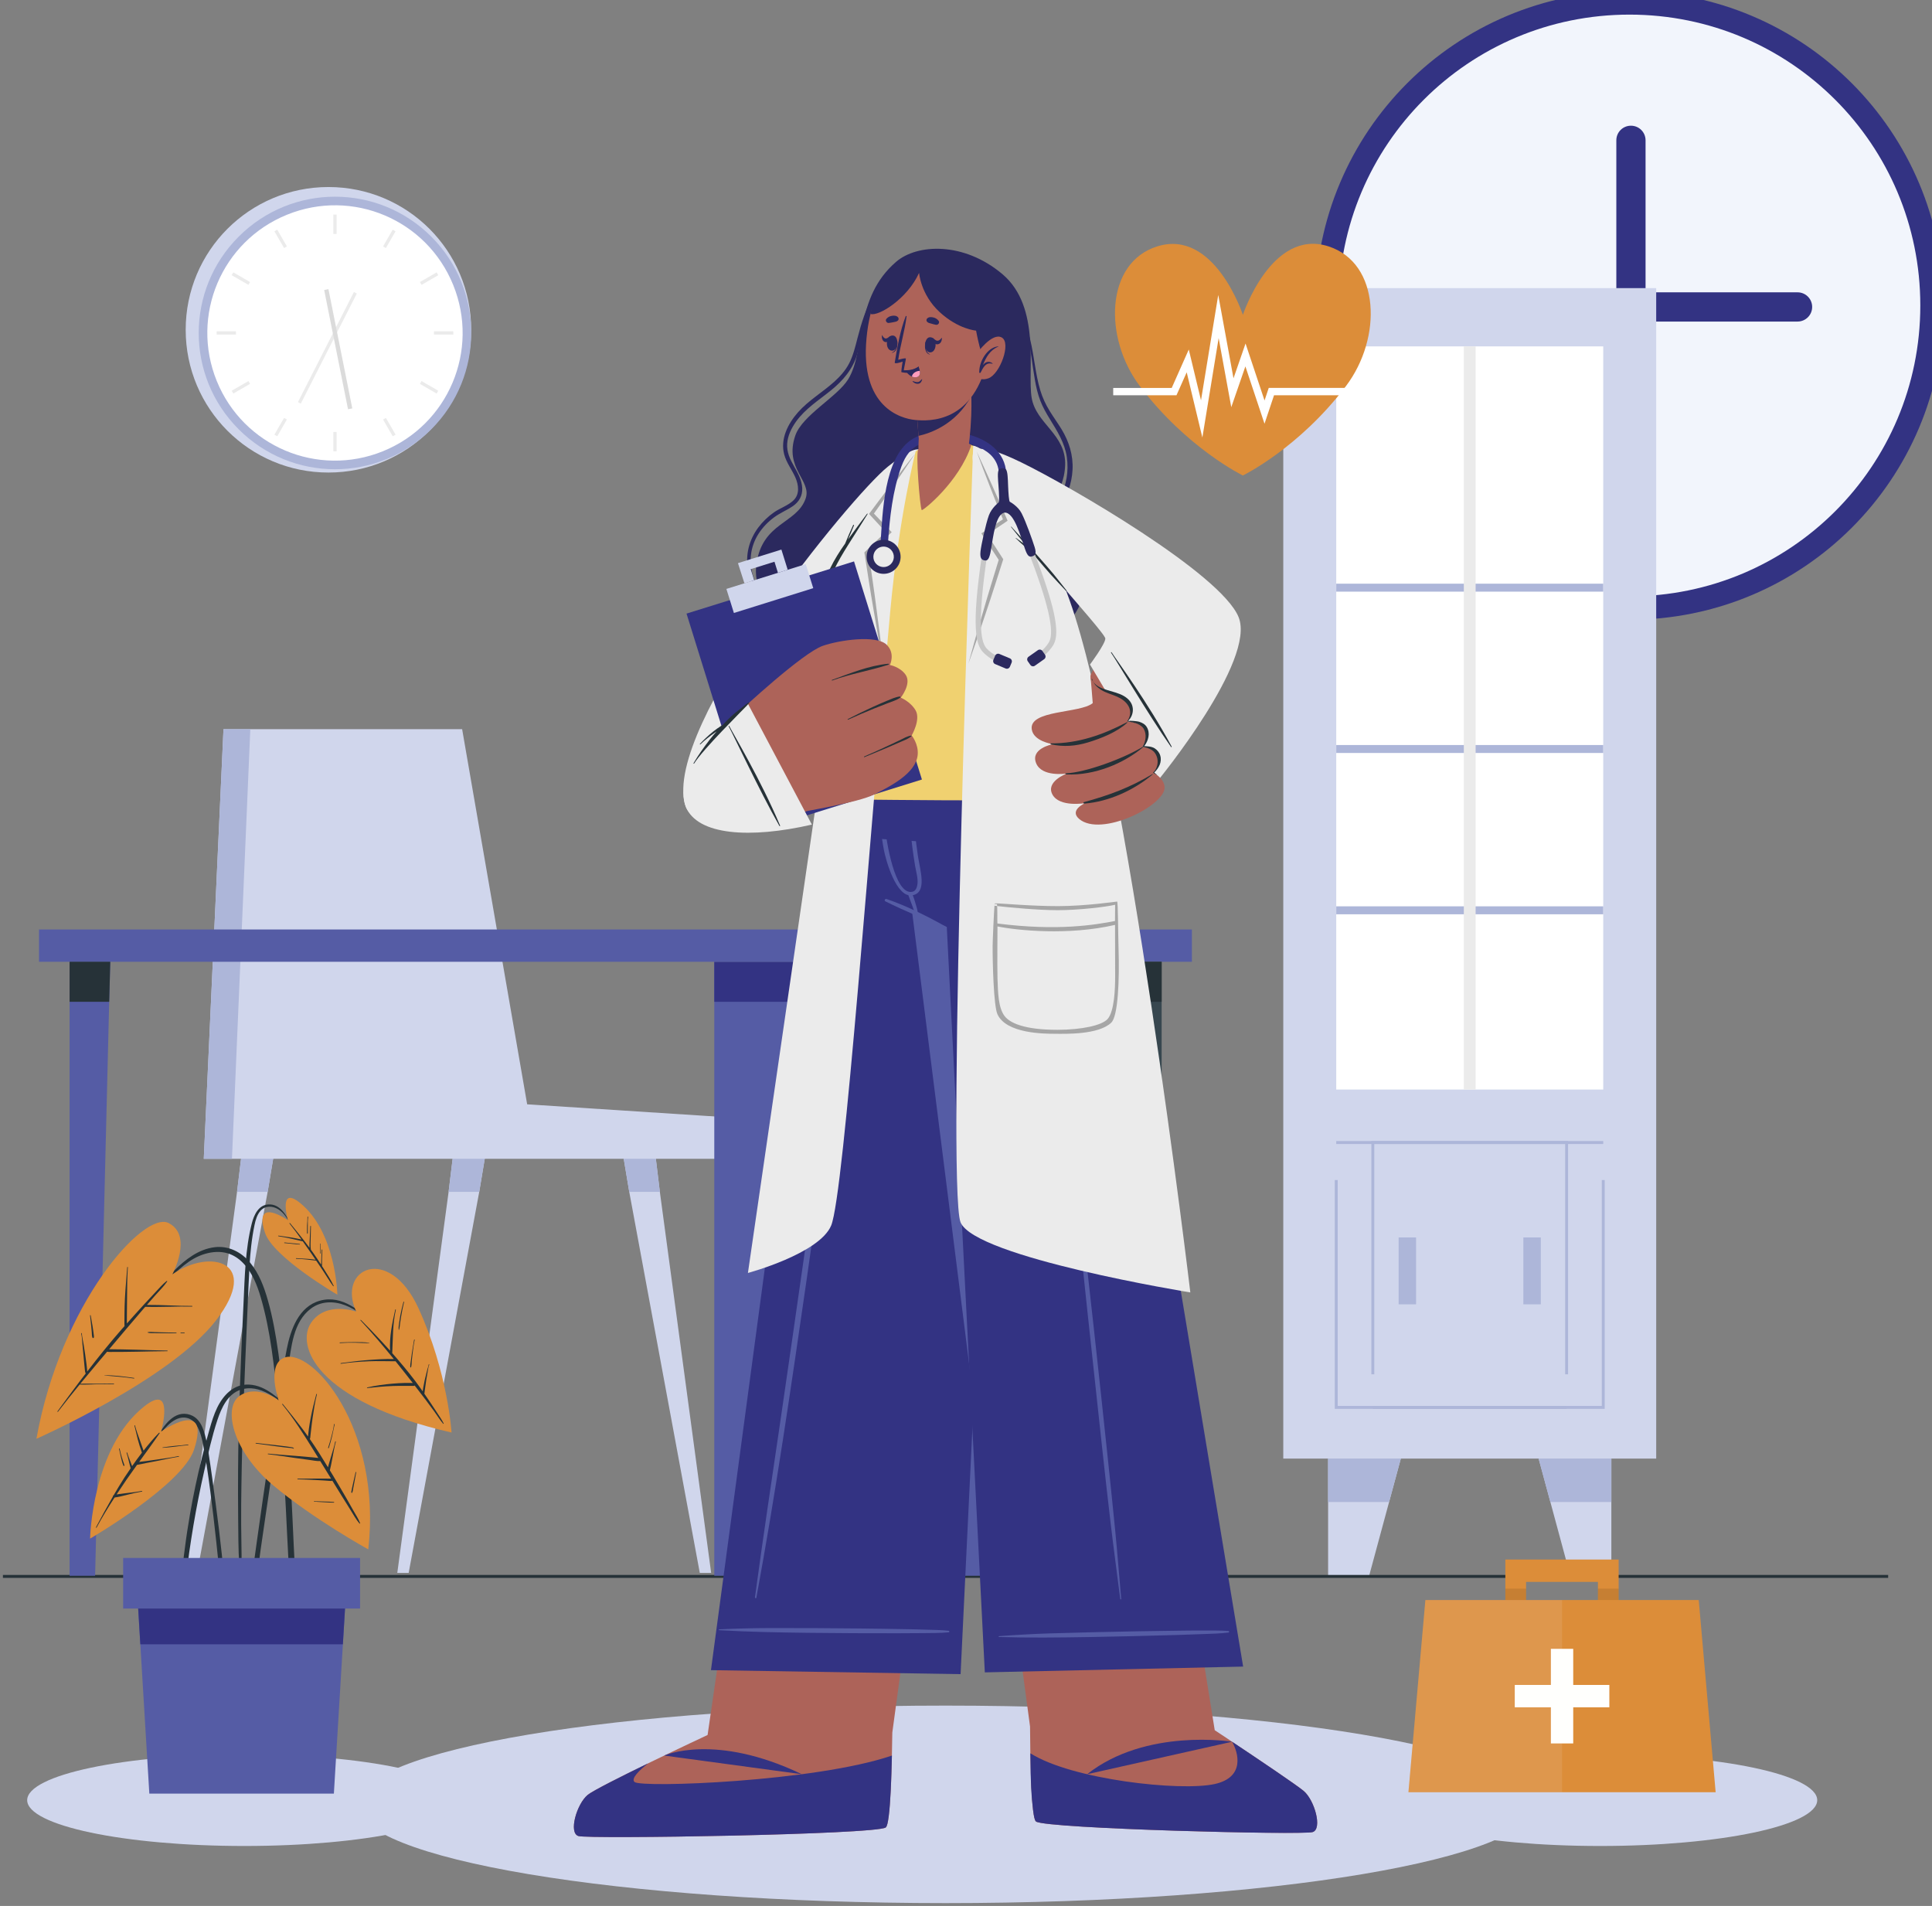 <svg xmlns="http://www.w3.org/2000/svg" viewBox="0 0 661 652" width="661" height="652">
	<rect x="0" y="0" width="661" height="652" fill="#808080" stroke="none"/>
	<defs>
		<clipPath clipPathUnits="userSpaceOnUse" id="cp1">
			<path d="M-843 -2577L757 -2577L757 3335L-843 3335Z" />
		</clipPath>
	</defs>
	<style>
		tspan { white-space:pre }
		.shp0 { fill: #f2f5fc;stroke: #333383;stroke-width: 8 } 
		.shp1 { fill: #333383 } 
		.shp2 { fill: #d0d6ec } 
		.shp3 { fill: #adb6d9 } 
		.shp4 { fill: #ffffff } 
		.shp5 { fill: #ebebeb } 
		.shp6 { fill: #dbdbdb } 
		.shp7 { fill: none;stroke: #adb6d9 } 
		.shp8 { fill: none;stroke: #263238;stroke-linecap:round } 
		.shp9 { fill: #555ca5 } 
		.shp10 { fill: #263238 } 
		.shp11 { fill: #37474f } 
		.shp12 { fill: #dc8d39 } 
		.shp13 { fill: #ad6359 } 
		.shp14 { fill: #2b295e } 
		.shp15 { fill: #f0d170 } 
		.shp16 { fill: #a6a6a6 } 
		.shp17 { fill: #c7c7c7 } 
		.shp18 { fill: #ff9cbd } 
		.shp19 { opacity: 0.102;fill: #000000 } 
		.shp20 { opacity: 0.102;fill: #eeecff } 
		.shp21 { fill: #fffffd } 
	</style>
	<g id="Medical Healthcare Landing Page" clip-path="url(#cp1)">
		<g id="Why Choose US">
			<g id="Illustration">
				<path id="Ellipse 13" class="shp0" d="M557.5 208C500.26 208 454 161.74 454 104.5C454 47.26 500.26 1 557.5 1C614.74 1 661 47.26 661 104.5C661 161.74 614.74 208 557.5 208Z" />
				<path id="Rectangle 135" class="shp1" d="M501 100L615 100C617.76 100 620 102.23 620 105L620 105C620 107.76 617.76 110 615 110L501 110C498.23 110 496 107.76 496 105L496 105C496 102.23 498.23 100 501 100Z" />
				<path id="Rectangle 136" class="shp1" d="M563 48L563 162C563 164.76 560.76 167 558 167L558 167C555.23 167 553 164.76 553 162L553 48C553 45.23 555.23 43 558 43L558 43C560.76 43 563 45.23 563 48Z" />
				<g id="illustration">
					<g id="Background Complete">
						<g id="Group 2542">
							<path id="Ellipse 2" class="shp2" d="M112.37 161.65C85.36 161.65 63.53 139.82 63.53 112.81C63.53 85.81 85.36 63.98 112.37 63.98C139.38 63.98 161.21 85.81 161.21 112.81C161.21 139.82 139.38 161.65 112.37 161.65Z" />
							<path id="Ellipse 3" class="shp3" d="M147.56 146.85C129.34 165.08 99.88 165.08 81.66 146.85C63.43 128.63 63.43 99.17 81.66 80.95C99.88 62.73 129.34 62.73 147.56 80.95C165.78 99.17 165.78 128.63 147.56 146.85Z" />
							<path id="Ellipse 4" class="shp4" d="M131.02 154.36C108.65 163.43 83.23 152.69 74.15 130.31C65.08 107.94 75.82 82.52 98.2 73.45C120.57 64.37 145.99 75.12 155.06 97.49C164.14 119.86 153.39 145.28 131.02 154.36Z" />
							<g id="Group 2541">
								<path id="Rectangle 101" class="shp5" d="M114.05 73.41L115.17 73.41L115.17 80.03L114.05 80.03L114.05 73.41Z" />
								<path id="Rectangle 102" class="shp5" d="M93.88 79.12L94.85 78.56L98.16 84.29L97.19 84.85L93.88 79.12Z" />
								<path id="Rectangle 103" class="shp5" d="M79.26 94.14L79.82 93.17L85.55 96.48L85 97.45L79.26 94.14Z" />
								<path id="Rectangle 104" class="shp5" d="M74.12 113.34L80.74 113.34L80.74 114.46L74.12 114.46L74.12 113.34Z" />
								<path id="Rectangle 105" class="shp5" d="M79.26 133.66L85 130.35L85.55 131.32L79.82 134.63L79.26 133.66Z" />
								<path id="Rectangle 106" class="shp5" d="M93.88 148.69L97.19 142.96L98.15 143.51L94.85 149.25L93.88 148.69Z" />
								<path id="Rectangle 107" class="shp5" d="M114.05 147.77L115.17 147.77L115.17 154.39L114.05 154.39L114.05 147.77Z" />
								<path id="Rectangle 108" class="shp5" d="M131.06 143.52L132.03 142.96L135.34 148.69L134.37 149.25L131.06 143.52Z" />
								<path id="Rectangle 109" class="shp5" d="M143.66 131.32L144.22 130.35L149.95 133.66L149.39 134.63L143.66 131.32Z" />
								<path id="Rectangle 110" class="shp5" d="M148.48 113.34L155.1 113.34L155.1 114.46L148.48 114.46L148.48 113.34Z" />
								<path id="Rectangle 111" class="shp5" d="M143.66 96.48L149.39 93.17L149.95 94.14L144.22 97.45L143.66 96.48Z" />
								<path id="Rectangle 112" class="shp5" d="M131.06 84.29L134.37 78.56L135.33 79.12L132.03 84.85L131.06 84.29Z" />
								<path id="Rectangle 113" class="shp5" d="M101.93 137.56L121.08 99.9L122.08 100.41L102.92 138.06L101.93 137.56Z" />
								<path id="Rectangle 114" class="shp6" d="M110.91 99.21L112.37 98.91L120.53 139.71L119.07 140L110.91 99.21Z" />
							</g>
						</g>
						<g id="Group 2548">
							<path id="Rectangle 115" class="shp2" d="M439.05 98.56L566.64 98.56L566.64 498.96L439.05 498.96L439.05 98.56Z" />
							<path id="Rectangle 116" class="shp4" d="M457.17 118.49L548.52 118.49L548.52 372.71L457.17 372.71L457.17 118.49Z" />
							<g id="Group 2543">
								<path id="Path 4755" class="shp2" d="M468.37 539.26L454.39 539.26L454.39 498.96L479.27 498.96L468.37 539.26Z" />
								<path id="Path 4756" class="shp3" d="M479.27 498.96L475.25 513.81L454.38 513.81L454.38 498.96L479.27 498.96Z" />
							</g>
							<g id="Group 2544">
								<path id="Path 4757" class="shp2" d="M537.31 539.26L551.3 539.26L551.3 498.96L526.42 498.96L537.31 539.26Z" />
								<path id="Path 4758" class="shp3" d="M526.41 498.96L530.43 513.81L551.3 513.81L551.3 498.96L526.41 498.96Z" />
							</g>
							<g id="Group 2545">
								<path id="Path 4759" class="shp7" d="M548.52 390.84L469.69 390.84L469.69 470.13" />
								<path id="Path 4760" class="shp7" d="M469.69 481.45L548.52 481.45L548.52 403.67" />
								<path id="Path 4989" class="shp3" d="M484.49 446.19L478.52 446.19L478.52 423.31L484.49 423.31L484.49 446.19Z" />
							</g>
							<g id="Group 2546">
								<path id="Path 4761" class="shp7" d="M457.17 390.84L535.99 390.84L535.99 470.13" />
								<path id="Path 4762" class="shp7" d="M535.99 481.45L457.17 481.45L457.17 403.67" />
								<path id="Rectangle 118" class="shp3" d="M521.19 423.31L527.16 423.31L527.16 446.19L521.19 446.19L521.19 423.31Z" />
							</g>
							<g id="Group 2547">
								<path id="Rectangle 119" class="shp3" d="M457.17 199.67L548.52 199.67L548.52 202.39L457.17 202.39L457.17 199.67Z" />
								<path id="Rectangle 120" class="shp3" d="M457.17 254.86L548.52 254.86L548.52 257.58L457.17 257.58L457.17 254.86Z" />
								<path id="Rectangle 121" class="shp3" d="M457.17 310.04L548.52 310.04L548.52 312.76L457.17 312.76L457.17 310.04Z" />
							</g>
							<path id="Rectangle 122" class="shp5" d="M500.82 118.49L504.86 118.49L504.86 372.71L500.82 372.71L500.82 118.49Z" />
						</g>
						<g id="Group 2558">
							<g id="Group 2551">
								<g id="Group 2550">
									<g id="Group 2549">
										<path id="Path 4763" class="shp2" d="M211.72 386.36L215.29 407.73L239.42 538.06L243.31 538.06L225.76 407.73L223.17 386.36L211.72 386.36Z" />
									</g>
								</g>
								<path id="Path 4764" class="shp3" d="M223.17 386.36L211.72 386.36L215.29 407.73L225.76 407.73L223.17 386.36Z" />
							</g>
							<g id="Group 2554">
								<g id="Group 2553">
									<g id="Group 2552">
										<path id="Path 4765" class="shp2" d="M135.93 538.06L139.82 538.06L163.96 407.73L167.52 386.36L156.08 386.36L153.48 407.73L135.93 538.06Z" />
									</g>
								</g>
								<path id="Path 4766" class="shp3" d="M156.08 386.36L153.48 407.73L163.96 407.73L167.52 386.36L156.08 386.36Z" />
							</g>
							<g id="Group 2557">
								<g id="Group 2556">
									<g id="Group 2555">
										<path id="Path 4767" class="shp2" d="M63.55 538.06L67.44 538.06L91.57 407.73L95.13 386.36L83.69 386.36L81.1 407.73L63.55 538.06Z" />
									</g>
								</g>
								<path id="Path 4768" class="shp3" d="M81.1 407.73L91.57 407.73L95.13 386.36L83.69 386.36L81.1 407.73Z" />
							</g>
							<path id="Path 4769" class="shp2" d="M69.72 396.4L246.56 396.4L246.56 382.06L180.36 377.77L158.11 249.43L76.46 249.43L69.72 396.4Z" />
							<path id="Path 4770" class="shp3" d="M69.72 396.4L79.36 396.4L85.64 249.43L76.46 249.43L69.72 396.4Z" />
						</g>
					</g>
					<g id="Shadow">
						<g id="Group 2559">
							<path id="Ellipse 5" class="shp2" d="M323.5 651.02C212.06 651.02 121.99 635.92 121.99 617.24C121.99 598.56 212.06 583.46 323.5 583.46C434.93 583.46 525.01 598.56 525.01 617.24C525.01 635.92 434.93 651.02 323.5 651.02Z" />
						</g>
						<g id="Group 2560">
							<path id="Ellipse 6" class="shp2" d="M83.6 631.48C42.51 631.48 9.3 624.48 9.3 615.81C9.3 607.14 42.51 600.13 83.6 600.13C124.68 600.13 157.89 607.14 157.89 615.81C157.89 624.48 124.68 631.48 83.6 631.48Z" />
						</g>
						<g id="Group 2561">
							<path id="Ellipse 7" class="shp2" d="M547.43 631.48C506.34 631.48 473.13 624.48 473.13 615.81C473.13 607.14 506.34 600.13 547.43 600.13C588.52 600.13 621.73 607.14 621.73 615.81C621.73 624.48 588.52 631.48 547.43 631.48Z" />
						</g>
					</g>
					<g id="Floor">
						<path id="Line 4" class="shp8" d="M1 539.26L646 539.26L1 539.26Z" />
					</g>
					<g id="Desk">
						<g id="Group 2566">
							<g id="Group 2565">
								<g id="Group 2562">
									<path id="Path 4990" class="shp9" d="M244.38 329.01L358.7 329.01L358.7 539.04L244.38 539.04L244.38 329.01Z" />
									<path id="Rectangle 124" class="shp1" d="M244.38 329.01L358.7 329.01L358.7 342.7L244.38 342.7L244.38 329.01Z" />
								</g>
								<path id="Rectangle 125" class="shp9" d="M13.35 317.96L407.79 317.96L407.79 329.01L13.35 329.01L13.35 317.96Z" />
								<g id="Group 2563">
									<path id="Path 4771" class="shp9" d="M37.73 329.01L37.36 342.7L32.54 539.04L23.81 539.04L23.81 329.01L37.73 329.01Z" />
									<path id="Path 4772" class="shp10" d="M23.81 329.01L37.73 329.01L37.36 342.7L23.81 342.7L23.81 329.01Z" />
								</g>
								<g id="Group 2564">
									<path id="Rectangle 126" class="shp11" d="M358.7 329.01L397.44 329.01L397.44 539.04L358.7 539.04L358.7 329.01Z" />
									<path id="Rectangle 127" class="shp10" d="M358.7 329.01L397.44 329.01L397.44 342.7L358.7 342.7L358.7 329.01Z" />
								</g>
							</g>
						</g>
					</g>
					<g id="Plant">
						<g id="Group 2583">
							<g id="Group 2569">
								<path id="Path 4773" class="shp10" d="M128.79 453.74C123.73 448.78 117.2 442.8 109.47 444.94C102.2 446.94 99.41 454.88 98.11 461.5C96.43 470.02 95.13 478.63 93.77 487.21C92.41 495.88 91.12 504.55 89.87 513.24C89.17 518.14 88.47 523.04 87.79 527.94C87.45 530.39 87.11 532.85 86.77 535.3C86.43 537.7 86.03 540.1 85.9 542.53C85.86 543.3 87.07 543.42 87.24 542.68C88.18 538.59 88.56 534.34 89.16 530.19C89.77 526.01 90.37 521.84 90.98 517.67C92.19 509.38 93.45 501.09 94.7 492.81C95.95 484.52 97.24 476.24 98.56 467.96C99.68 460.94 100.21 452.22 106.44 447.59C109.85 445.05 114.2 445.02 118.07 446.5C122.17 448.06 125.44 450.99 128.64 453.89C128.74 453.99 128.89 453.83 128.79 453.74Z" />
								<g id="Group 2568">
									<path id="Path 4774" class="shp12" d="M121.87 448.68C121.87 448.68 111.53 444.96 106.43 452.5C101.33 460.04 107.43 479.23 154.49 490.05C154.49 490.05 153.25 469.51 143.17 447.51C133.08 425.51 115.1 433.84 121.87 448.68Z" />
									<g id="Group 2567">
										<path id="Path 4775" class="shp10" d="M151.78 486.91C151.13 485.58 150.22 484.34 149.42 483.09C148.63 481.88 147.83 480.67 147.03 479.47C146.42 478.57 145.81 477.67 145.19 476.78C145.23 476.56 145.25 476.33 145.28 476.1C145.33 475.7 145.38 475.29 145.44 474.88C145.55 474 145.68 473.12 145.81 472.24C145.94 471.36 146.09 470.49 146.25 469.62C146.42 468.72 146.51 467.67 146.87 466.84C146.93 466.7 146.68 466.64 146.66 466.8C146.61 467.32 146.38 467.85 146.24 468.36C146.13 468.75 146.03 469.15 145.93 469.55C145.7 470.44 145.48 471.33 145.28 472.23C145.1 473.06 144.94 473.89 144.8 474.73C144.73 475.13 144.67 475.54 144.61 475.94C143.78 474.74 142.92 473.56 142.04 472.39C139.54 469.1 136.9 465.94 134.16 462.85C134.17 462.81 134.2 462.8 134.2 462.76C134.45 457.81 134.33 452.92 135.43 448.06C135.46 447.93 135.26 447.85 135.23 447.98C134.2 452.55 133.17 457.34 133.47 462.05C132.49 460.96 131.5 459.87 130.49 458.79C128.2 456.33 125.87 453.9 123.48 451.53C123.39 451.43 123.23 451.57 123.33 451.67C127.29 455.94 131.06 460.38 134.73 464.91C131.87 464.82 128.96 465.02 126.12 465.23C122.93 465.47 119.76 465.87 116.59 466.31C116.46 466.33 116.5 466.54 116.64 466.52C119.79 466.05 122.97 465.8 126.15 465.67C129.22 465.54 132.27 465.68 135.34 465.67C137.32 468.13 139.28 470.6 141.22 473.1C141.08 473.09 140.93 473.09 140.78 473.09C140.06 473.08 139.33 473.06 138.61 473.08C137.18 473.1 135.75 473.2 134.33 473.32C131.41 473.57 128.5 473.98 125.64 474.62C125.5 474.65 125.54 474.85 125.68 474.83C128.57 474.51 131.47 474.23 134.38 474.13C135.76 474.08 137.15 474.08 138.54 474.08C139.26 474.08 139.98 474.08 140.7 474.09C141.14 474.1 141.53 474.14 141.89 473.98C143.16 475.62 144.42 477.27 145.68 478.92C146.67 480.23 147.66 481.56 148.63 482.9C149.62 484.26 150.51 485.75 151.61 487.03C151.69 487.13 151.83 487.02 151.78 486.91Z" />
										<path id="Path 4776" class="shp10" d="M126.37 459.36C124.72 459.1 123.01 459.12 121.34 459.12C119.66 459.12 117.98 459.17 116.3 459.23C116.15 459.23 116.16 459.45 116.31 459.44C118.01 459.32 119.72 459.29 121.42 459.31C123.07 459.34 124.72 459.49 126.36 459.45C126.42 459.45 126.42 459.37 126.37 459.36Z" />
										<path id="Path 4777" class="shp10" d="M141.14 463.16C141.33 461.55 141.53 459.94 141.88 458.35C141.91 458.2 141.69 458.16 141.67 458.31C141.43 459.89 141.12 461.46 140.89 463.05C140.77 463.84 140.66 464.63 140.57 465.43C140.48 466.15 140.31 466.94 140.37 467.67C140.39 467.81 140.61 467.82 140.65 467.69C140.84 466.98 140.82 466.18 140.89 465.45C140.96 464.69 141.05 463.92 141.14 463.16Z" />
										<path id="Path 4778" class="shp10" d="M138.04 445.35C137.63 446.92 137.22 448.5 136.94 450.09C136.79 450.9 136.66 451.71 136.56 452.52C136.45 453.3 136.31 454.12 136.4 454.9C136.41 454.96 136.5 454.97 136.52 454.91C136.75 454.18 136.79 453.39 136.89 452.64C137 451.86 137.12 451.08 137.25 450.3C137.54 448.66 137.83 447.04 138.24 445.42C138.28 445.29 138.08 445.22 138.04 445.35Z" />
									</g>
								</g>
							</g>
							<g id="Group 2571">
								<path id="Path 4779" class="shp10" d="M76.77 540.79C76.51 537.83 76.22 534.87 75.91 531.91C75.29 526.05 74.57 520.2 73.79 514.36C73 508.53 72.25 502.7 71.32 496.89C70.89 494.23 70.45 491.51 69.52 488.96C68.73 486.78 67.42 484.8 65.13 484.01C59.6 482.1 55.86 487.84 53.63 491.9C53.56 492.02 53.73 492.11 53.81 492C55.15 490.08 58.85 484.68 63.05 484.93C65.87 485.1 68.14 487.1 69.49 494.15C72.87 511.7 75.92 547.33 76.27 549.67C76.46 550.9 77.34 550.85 77.34 549.52C77.36 546.61 77.02 543.69 76.77 540.79Z" />
								<path id="Path 4780" class="shp12" d="M55.12 489.71C55.12 489.71 59.96 472.63 49.26 481.17C31.45 495.39 30.82 526.33 30.82 526.33C30.82 526.33 62.47 507.94 66.41 495.82C72.27 477.75 55.12 489.71 55.12 489.71Z" />
								<g id="Group 2570">
									<path id="Path 4781" class="shp10" d="M61.11 498.1C58.62 498.61 56.11 498.94 53.6 499.3C52.41 499.47 51.22 499.64 50.04 499.8C49.23 499.91 48.42 499.99 47.61 500.09C49.97 496.84 52.35 493.6 54.61 490.29C54.7 490.16 54.5 490.03 54.4 490.13C52.52 492.04 50.78 494.11 49.11 496.24C48.64 494.91 48.17 493.59 47.71 492.27C47.17 490.74 46.59 489.22 46.2 487.64C46.17 487.51 45.96 487.57 46 487.7C46.43 489.27 46.73 490.87 47.15 492.44C47.56 493.95 48.02 495.45 48.56 496.93C47.4 498.43 46.28 499.97 45.2 501.53C44.66 499.99 43.98 498.49 43.51 496.92C43.46 496.79 43.26 496.86 43.3 496.99C43.87 498.72 44.18 500.52 44.71 502.27C43.98 503.33 43.25 504.39 42.56 505.46C41.28 507.44 40.08 509.45 38.9 511.48C38.71 511.58 38.6 511.73 38.62 511.95C36.62 515.41 34.72 518.92 32.84 522.46C32.78 522.59 32.96 522.69 33.03 522.57C34.91 519.07 37 515.66 39.17 512.32C39.18 512.31 39.19 512.32 39.19 512.31C39.42 512.19 39.95 512.17 40.23 512.11C40.59 512.04 40.96 511.96 41.32 511.88C42.14 511.7 42.95 511.49 43.77 511.28C45.37 510.89 46.96 510.51 48.59 510.23C48.72 510.2 48.66 510 48.53 510.02C46.61 510.39 44.69 510.61 42.75 510.83C41.84 510.94 40.93 511.05 40.02 511.2C39.98 511.2 39.93 511.21 39.89 511.22C41.03 509.49 42.18 507.77 43.35 506.07C44.5 504.41 45.68 502.76 46.87 501.11C47.96 500.96 49.05 500.67 50.14 500.46C51.37 500.23 52.59 499.99 53.82 499.75C56.27 499.26 58.71 498.71 61.17 498.31C61.3 498.28 61.24 498.08 61.11 498.1Z" />
									<path id="Path 4782" class="shp10" d="M42.08 499.79C41.94 499.34 41.8 498.88 41.66 498.43C41.36 497.48 41.13 496.53 40.93 495.56C40.91 495.43 40.7 495.49 40.73 495.62C40.94 496.59 41.16 497.55 41.38 498.51C41.6 499.46 41.84 500.46 42.21 501.35C42.3 501.58 42.64 501.48 42.57 501.24C42.44 500.75 42.24 500.27 42.08 499.79Z" />
									<path id="Path 4783" class="shp10" d="M64.35 494.15C62.9 494.36 61.45 494.47 59.99 494.59C58.53 494.72 57.09 494.92 55.64 495.14C55.57 495.15 55.56 495.27 55.65 495.27C57.11 495.17 58.55 495.05 60 494.86C61.45 494.68 62.9 494.46 64.35 494.36C64.49 494.35 64.48 494.13 64.35 494.15Z" />
								</g>
							</g>
							<g id="Group 2574">
								<path id="Path 4784" class="shp10" d="M100.06 519.16C99.5 506.58 98.7 494.02 97.44 481.49C96.81 475.25 96.1 469.01 95.23 462.8C94.36 456.71 93.31 450.63 91.62 444.71C90.33 440.18 88.63 435.64 85.6 431.96C82.62 428.33 78.21 426.06 73.44 426.65C67.93 427.33 63.5 430.8 59.66 434.57C55.36 438.8 51.42 443.41 47.43 447.94C46.43 449.08 45.43 450.23 44.43 451.39C44.35 451.49 44.5 451.64 44.59 451.54C48.48 447.06 52.53 442.71 56.77 438.55C60.68 434.71 64.71 430.51 70.14 428.93C72.65 428.19 75.37 427.99 77.9 428.74C79.95 429.35 81.74 430.57 83.21 432.1C86.26 435.28 87.97 439.58 89.19 443.74C92.58 455.3 93.79 467.43 95.04 479.37C96.32 491.5 97.18 503.67 97.79 515.85C98.41 528.1 98.88 540.36 100.06 552.58C100.21 554.08 100.4 555.59 100.59 557.09C100.72 558.1 102.29 558.1 102.21 557.05C101.21 544.43 100.63 531.8 100.06 519.16Z" />
								<g id="Group 2573">
									<path id="Path 4785" class="shp12" d="M58.97 435.93C58.97 435.93 66.15 422.63 57.66 418.37C49.17 414.11 20.76 445.82 12.46 492.19C12.46 492.19 58.35 471.89 73.93 451.66C89.52 431.43 71.85 426.97 58.97 435.93Z" />
									<g id="Group 2572">
										<path id="Path 4786" class="shp10" d="M65.72 446.74C60.56 446.76 55.41 446.35 50.26 446.39C51.22 445.28 52.19 444.17 53.16 443.07C54.51 441.55 56.05 440.07 57.19 438.39C57.27 438.28 57.11 438.13 57.01 438.21C55.58 439.33 54.35 440.8 53.1 442.12C51.81 443.5 50.53 444.87 49.25 446.26C47.28 448.39 45.35 450.56 43.42 452.73C43.41 452.52 43.41 452.31 43.41 452.11C43.42 451.2 43.41 450.3 43.42 449.4C43.43 447.65 43.45 445.9 43.47 444.15C43.5 440.6 43.5 437.04 43.74 433.5C43.75 433.36 43.54 433.37 43.53 433.51C43.28 437.06 42.92 440.6 42.74 444.17C42.65 445.92 42.61 447.66 42.59 449.42C42.58 450.32 42.57 451.22 42.57 452.13C42.58 452.62 42.56 453.14 42.6 453.65C42.29 453.99 41.98 454.32 41.68 454.66C37.57 459.36 33.65 464.22 29.84 469.18C29.84 468.9 29.8 468.62 29.78 468.35C29.72 467.81 29.66 467.26 29.6 466.72C29.46 465.53 29.3 464.36 29.12 463.18C28.96 462.07 28.78 460.97 28.6 459.86C28.39 458.63 28.09 457.37 27.99 456.11C27.98 455.96 27.75 456 27.78 456.15C28.05 457.38 28.1 458.68 28.21 459.92C28.32 461.06 28.43 462.19 28.53 463.33C28.63 464.47 28.73 465.6 28.85 466.74C28.91 467.28 28.96 467.83 29.01 468.37C29.04 468.65 29.08 468.92 29.11 469.19C29.16 469.55 29.22 469.6 29.34 469.84C28.68 470.69 28.02 471.54 27.37 472.4C24.77 475.85 22.22 479.33 19.66 482.81C19.58 482.91 19.73 483.06 19.82 482.95C22.24 479.8 24.73 476.7 27.25 473.63C29.14 473.71 31.06 473.57 32.95 473.54C34.94 473.51 36.93 473.5 38.92 473.49C39.06 473.49 39.05 473.28 38.91 473.28C36.92 473.31 34.93 473.34 32.94 473.35C31.13 473.36 29.28 473.27 27.46 473.37C29.68 470.67 31.93 467.99 34.17 465.32C34.99 464.34 35.82 463.37 36.64 462.4C37.38 462.55 38.19 462.47 38.94 462.47C39.85 462.47 40.75 462.47 41.66 462.47C43.35 462.46 45.05 462.42 46.74 462.4C50.24 462.34 53.75 462.23 57.25 462.22C57.39 462.22 57.38 462.01 57.24 462.01C53.74 461.96 50.23 461.81 46.72 461.72C45.03 461.68 43.33 461.62 41.63 461.6C40.73 461.59 39.83 461.58 38.92 461.57C38.41 461.57 37.88 461.53 37.35 461.55C39.28 459.26 41.2 456.98 43.13 454.7C43.18 454.67 43.22 454.63 43.24 454.57C45.12 452.35 47 450.14 48.9 447.94C49.16 447.63 49.43 447.34 49.69 447.04C55.04 447.2 60.38 446.85 65.72 446.96C65.86 446.96 65.85 446.74 65.72 446.74Z" />
										<path id="Path 4787" class="shp10" d="M63.08 455.86C62.66 455.87 62.24 455.87 61.83 455.87C61.71 455.87 61.71 456.06 61.83 456.07C62.25 456.07 62.67 456.07 63.08 456.08C63.22 456.08 63.22 455.86 63.08 455.86Z" />
										<path id="Path 4788" class="shp10" d="M60.3 455.88C58.65 455.86 57 455.82 55.34 455.77C54.52 455.75 53.69 455.72 52.87 455.69C52.13 455.67 51.28 455.55 50.56 455.72C50.48 455.74 50.49 455.85 50.56 455.88C51.28 456.09 52.13 456.02 52.87 456.04C53.7 456.05 54.53 456.07 55.35 456.07C57 456.09 58.65 456.1 60.31 456.09C60.44 456.09 60.44 455.88 60.3 455.88Z" />
										<path id="Path 4789" class="shp10" d="M45.87 471.37C42.52 470.89 39.12 470.42 35.73 470.45C35.68 470.45 35.68 470.52 35.73 470.52C39.1 470.84 42.48 471.03 45.82 471.57C45.96 471.59 46.01 471.38 45.87 471.37Z" />
										<path id="Path 4790" class="shp10" d="M32.08 456.6C32.05 456.31 32.01 456.01 31.97 455.72C31.89 455.05 31.78 454.39 31.68 453.73C31.48 452.47 31.26 451.21 31.02 449.96C31 449.84 30.8 449.87 30.81 449.99C30.97 451.29 31.11 452.59 31.23 453.89C31.29 454.53 31.34 455.17 31.4 455.8C31.45 456.38 31.4 457.1 31.65 457.62C31.75 457.82 32.05 457.74 32.1 457.55C32.19 457.24 32.12 456.92 32.08 456.6Z" />
									</g>
								</g>
							</g>
							<g id="Group 2577">
								<path id="Path 4791" class="shp10" d="M99.61 418.86C97.97 415.8 95.88 411.76 91.78 412.02C88.39 412.23 86.87 415.68 86.14 418.54C83.91 427.37 83.75 436.68 83.32 445.73C82.4 464.86 81.57 484.01 81.45 503.16C81.42 508.47 81.43 513.78 81.48 519.08C81.53 524.5 81.52 529.94 81.86 535.35C81.9 535.86 82.65 535.84 82.66 535.33C82.69 530.7 82.52 526.06 82.51 521.43C82.49 516.91 82.52 512.39 82.6 507.87C82.74 498.72 82.99 489.57 83.33 480.42C83.66 471.33 84.06 462.24 84.45 453.15C84.64 448.6 84.83 444.06 85.04 439.52C85.24 435.12 85.43 430.71 85.93 426.33C86.21 423.88 86.58 421.43 87.09 419.01C87.45 417.29 87.98 415.43 89.2 414.11C90.82 412.36 93.27 412.49 95.19 413.67C97.17 414.9 98.38 416.94 99.43 418.97C99.49 419.09 99.68 418.98 99.61 418.86Z" />
								<g id="Group 2576">
									<path id="Path 4792" class="shp12" d="M98.5 417.4C98.5 417.4 95.13 405.49 102.58 411.44C114.99 421.35 115.43 442.9 115.43 442.9C115.43 442.9 93.38 430.09 90.64 421.65C86.55 409.06 98.5 417.4 98.5 417.4Z" />
									<g id="Group 2575">
										<path id="Path 4793" class="shp10" d="M110.79 434.07C110.59 433.74 110.37 433.42 110.16 433.09C110.22 432.76 110.16 432.39 110.16 432.08C110.16 431.56 110.15 431.05 110.17 430.54C110.19 429.53 110.23 428.53 110.28 427.53C110.28 427.39 110.07 427.39 110.06 427.53C110.01 428.52 109.97 429.5 109.94 430.49C109.93 430.98 109.91 431.48 109.89 431.97C109.89 432.16 109.86 432.38 109.85 432.6C108.98 431.26 108.1 429.93 107.18 428.62C106.91 428.24 106.63 427.87 106.36 427.5C106.16 426.23 106.28 424.89 106.29 423.61C106.31 422.23 106.33 420.85 106.38 419.46C106.38 419.33 106.17 419.33 106.16 419.47C106.12 420.91 106.05 422.34 105.98 423.78C105.93 424.8 105.83 425.84 105.9 426.86C103.76 423.97 101.51 421.17 99.22 418.4C99.14 418.3 98.98 418.43 99.05 418.53C100.47 420.32 101.83 422.16 103.16 424.02C100.56 423.41 97.93 423.07 95.29 422.69C95.16 422.67 95.1 422.87 95.24 422.89C98.03 423.31 100.77 424.01 103.52 424.62C103.55 424.63 103.56 424.61 103.58 424.61C104.64 426.1 105.68 427.6 106.72 429.09C107.14 429.7 107.55 430.32 107.97 430.94C107.93 430.93 107.89 430.93 107.85 430.92C107.56 430.88 107.28 430.84 106.99 430.8C106.38 430.73 105.77 430.68 105.16 430.63C103.89 430.53 102.61 430.47 101.34 430.4C101.2 430.39 101.21 430.61 101.34 430.61C102.6 430.64 103.84 430.73 105.09 430.87C105.75 430.94 106.41 431.03 107.06 431.11C107.35 431.14 107.64 431.17 107.92 431.21C108.01 431.22 108.09 431.23 108.18 431.25C108.88 432.29 109.59 433.33 110.3 434.37C111.54 436.21 112.65 438.18 113.98 439.96C114.06 440.07 114.21 439.97 114.16 439.86C113.23 437.85 111.95 435.95 110.79 434.07Z" />
										<path id="Path 4794" class="shp10" d="M105.3 420.62C105.3 420.16 105.31 419.7 105.31 419.23C105.3 418.26 105.29 417.28 105.42 416.32C105.44 416.16 105.21 416.14 105.21 416.29C105.21 417.26 105.11 418.22 105.06 419.18C105.04 419.66 105.04 420.15 105.04 420.63C105.04 420.85 105.04 421.07 105.04 421.3C105.04 421.52 105.01 421.78 105.09 421.99C105.12 422.08 105.24 422.07 105.27 421.98C105.34 421.78 105.31 421.56 105.3 421.35C105.3 421.11 105.3 420.86 105.3 420.62Z" />
										<path id="Path 4795" class="shp10" d="M102.57 425.55C101.75 425.41 100.91 425.37 100.08 425.3C99.17 425.22 98.27 425.14 97.36 425.03C97.21 425.01 97.18 425.23 97.34 425.24C99.08 425.35 100.81 425.66 102.55 425.72C102.65 425.72 102.67 425.57 102.57 425.55Z" />
									</g>
								</g>
								<path id="Path 4796" class="shp10" d="M109.5 425.63C109.56 425.72 109.52 425.98 109.52 426.08L109.52 426.47C109.52 426.75 109.52 427.02 109.51 427.3C109.51 427.58 109.51 427.85 109.51 428.13C109.51 428.35 109.45 428.66 109.55 428.86C109.56 428.89 109.62 428.89 109.63 428.86C109.68 428.75 109.67 428.63 109.67 428.51C109.67 428.38 109.67 428.26 109.67 428.13C109.67 427.85 109.66 427.57 109.66 427.3C109.66 427.02 109.66 426.74 109.66 426.46L109.66 426.08C109.66 425.96 109.61 425.72 109.68 425.62C109.82 425.43 109.36 425.43 109.5 425.63Z" />
							</g>
							<g id="Group 2580">
								<path id="Path 4797" class="shp10" d="M100.12 482.37C95.49 478.89 91.32 473.88 85.08 473.64C79.93 473.44 76.33 477.31 74.26 481.63C73.18 483.9 72.43 486.32 71.74 488.74C70.81 492 69.93 495.27 69.11 498.56C67.5 505.02 66.11 511.55 64.98 518.12C64.36 521.78 63.77 525.46 63.31 529.14C62.84 532.86 62.23 536.68 62.23 540.43C62.23 541.08 63.25 541.21 63.38 540.56C64.01 537.47 64.27 534.29 64.72 531.18C65.18 528.04 65.65 524.91 66.18 521.79C67.25 515.54 68.47 509.32 69.88 503.14C71.21 497.31 72.52 491.38 74.4 485.7C75.75 481.63 77.91 476.87 82.31 475.41C89 473.18 95.08 478.85 99.98 482.52C100.09 482.6 100.23 482.45 100.12 482.37Z" />
								<g id="Group 2579">
									<path id="Path 4798" class="shp12" d="M95.32 479.04C95.32 479.04 91.05 466.83 97.23 464.44C106.5 460.85 130.75 488.17 126 530.02C126 530.02 107.26 519.7 93.43 508.08C79.59 496.47 76.05 481.3 82.15 477.38C88.24 473.46 95.32 479.04 95.32 479.04Z" />
									<g id="Group 2578">
										<path id="Path 4799" class="shp10" d="M123.2 521.05C122.66 519.57 121.71 518.2 120.95 516.83C120.16 515.4 119.36 513.97 118.53 512.55C116.92 509.8 115.32 507.04 113.67 504.31C113.4 503.87 113.13 503.43 112.86 502.99C112.89 502.82 112.92 502.66 112.96 502.5L113.24 501.28C113.44 500.38 113.6 499.46 113.77 498.55C114.11 496.75 114.42 494.94 114.9 493.18C114.94 493.05 114.72 493.01 114.69 493.14C114.31 494.93 113.74 496.69 113.21 498.45C112.95 499.31 112.68 500.17 112.45 501.04C112.37 501.34 112.29 501.64 112.21 501.94C110.22 498.67 108.2 495.42 106.01 492.28C106.19 491.87 106.18 491.41 106.23 490.94C106.29 490.33 106.37 489.71 106.44 489.1C106.6 487.73 106.76 486.35 106.96 484.98C107.36 482.28 107.76 479.6 108.43 476.96C108.46 476.83 108.25 476.79 108.22 476.92C107.55 479.56 106.83 482.19 106.33 484.87C106.08 486.18 105.85 487.49 105.67 488.81C105.59 489.47 105.52 490.14 105.45 490.8C105.43 491 105.4 491.2 105.37 491.4C104.7 490.45 104.03 489.5 103.32 488.58C101.18 485.76 98.97 483.01 96.73 480.27C96.64 480.17 96.47 480.29 96.55 480.4C100.48 485.2 103.81 490.53 107.09 495.79C107.71 496.77 108.31 497.76 108.91 498.74C108.71 498.72 108.51 498.69 108.31 498.67C107.53 498.57 106.73 498.52 105.95 498.45C104.37 498.3 102.8 498.16 101.22 498.04C98.06 497.79 94.89 497.59 91.75 497.26C91.61 497.24 91.57 497.45 91.71 497.46C94.9 497.83 98.08 498.34 101.25 498.79C102.82 499.02 104.38 499.23 105.95 499.43C107.03 499.56 108.38 499.89 109.56 499.8C110.8 501.81 112.05 503.82 113.28 505.84C113.01 505.8 112.72 505.81 112.44 505.81C111.92 505.8 111.39 505.8 110.87 505.8C109.89 505.8 108.91 505.8 107.93 505.8C105.9 505.8 103.87 505.84 101.83 505.84C101.7 505.84 101.72 506.05 101.86 506.05C103.92 506.08 105.97 506.18 108.03 506.29C109 506.34 109.98 506.4 110.95 506.46C111.44 506.5 111.93 506.54 112.41 506.57C112.84 506.6 113.3 506.68 113.7 506.52C114.75 508.24 115.82 509.94 116.87 511.66C117.84 513.24 118.82 514.82 119.82 516.38C120.83 517.95 121.76 519.76 123 521.16C123.08 521.25 123.25 521.18 123.2 521.05Z" />
										<path id="Path 4800" class="shp10" d="M114.27 487.22C114.13 488.56 113.77 489.9 113.44 491.2C113.09 492.56 112.7 493.9 112.26 495.23C112.2 495.41 112.45 495.49 112.51 495.31C112.92 493.99 113.3 492.66 113.62 491.32C113.95 489.97 114.16 488.6 114.48 487.26C114.52 487.12 114.29 487.08 114.27 487.22Z" />
										<path id="Path 4801" class="shp10" d="M100.51 495.4C100.22 495.1 99.89 495.07 99.49 495.02C98.9 494.93 98.31 494.85 97.72 494.77C96.62 494.62 95.52 494.5 94.42 494.37C92.14 494.11 89.85 493.89 87.57 493.6C87.44 493.58 87.4 493.79 87.54 493.81C89.69 494.07 91.83 494.39 93.98 494.68C95.03 494.81 96.09 494.96 97.14 495.09C97.65 495.15 98.16 495.2 98.67 495.26C99.23 495.32 99.89 495.3 100.41 495.56C100.51 495.6 100.58 495.47 100.51 495.4Z" />
										<path id="Path 4802" class="shp10" d="M114.24 513.8C113.17 513.71 112.08 513.68 111 513.64C110.45 513.62 109.91 513.61 109.36 513.59C109.1 513.58 108.84 513.58 108.58 513.57C108.25 513.56 107.88 513.59 107.56 513.51C107.4 513.47 107.39 513.74 107.55 513.72C107.85 513.67 108.2 513.73 108.5 513.75C108.79 513.76 109.07 513.78 109.35 513.8C109.9 513.83 110.44 513.86 110.99 513.9C112.07 513.96 113.15 514.03 114.23 514.03C114.36 514.03 114.37 513.81 114.24 513.8Z" />
										<path id="Path 4803" class="shp10" d="M120.85 509.12C120.97 508.51 121.09 507.89 121.2 507.28C121.42 506.07 121.64 504.87 121.87 503.66C121.89 503.52 121.69 503.49 121.66 503.62C121.39 504.8 121.13 505.97 120.86 507.15C120.73 507.73 120.6 508.32 120.47 508.91C120.42 509.18 120.36 509.46 120.31 509.73C120.25 510.01 120.16 510.3 120.21 510.59C120.23 510.69 120.37 510.77 120.44 510.67C120.73 510.24 120.75 509.62 120.85 509.12Z" />
									</g>
								</g>
							</g>
							<g id="Group 2582">
								<g id="Group 2581">
									<path id="Path 4804" class="shp9" d="M118.35 545.19L117.31 562.49L114.23 613.56L51.09 613.56L48.01 562.49L46.97 545.19L118.35 545.19Z" />
									<path id="Path 4805" class="shp1" d="M118.35 545.19L117.31 562.49L48.01 562.49L46.97 545.19L118.35 545.19Z" />
								</g>
								<path id="Rectangle 128" class="shp9" d="M42.13 532.95L123.19 532.95L123.19 550.26L42.13 550.26L42.13 532.95Z" />
							</g>
						</g>
					</g>
					<g id="Character 3">
						<g id="Group 2632">
							<g id="Group 2594">
								<g id="Group 2588">
									<g id="Group 2584">
										<path id="Path 4806" class="shp13" d="M314.01 528.51C314.01 528.51 305.29 592.62 305.29 592.66C305.13 604.93 304.77 615.67 304.07 621.21C304.07 621.24 304.07 621.27 304.06 621.3C303.79 623.4 303.48 624.73 303.1 625.08C303.07 625.11 303.06 625.14 303.03 625.16C299.35 627.58 201.33 629.18 197.9 628.08C194.44 627 197.31 617.1 201.06 614.01C204.85 610.91 242.09 593.51 242.09 593.51L251.41 529.44L314.01 528.51Z" />
										<path id="Path 4807" class="shp1" d="M305.15 600.55C304.96 609.44 304.62 616.9 304.07 621.22C304.07 621.25 304.07 621.28 304.05 621.31C303.8 623.39 303.49 624.73 303.1 625.07C303.07 625.1 303.07 625.13 303.04 625.15C299.35 627.58 201.33 629.17 197.89 628.08C194.44 627 197.31 617.11 201.06 614.01C202.87 612.54 212.33 607.79 221.71 603.23C218.75 605.57 215.76 608.44 217.11 609.6C219.53 611.64 278.96 609.5 305.15 600.55Z" />
										<path id="Path 4808" class="shp1" d="M227.24 600.55C227.24 600.55 244.59 592.65 274.33 606.93" />
									</g>
									<g id="Group 2587">
										<g id="Group 2585">
											<path id="Path 4809" class="shp1" d="M328.65 572.7L243.24 571.33L286.22 250.82L344.12 250.82L328.65 572.7Z" />
										</g>
										<path id="Path 4810" class="shp9" d="M344.12 250.82L333.15 479.13L304.35 250.82L344.12 250.82Z" />
										<g id="Group 2586">
											<path id="Path 4811" class="shp9" d="M324.54 557.85C321.97 557.57 319.32 557.57 316.73 557.48C314.26 557.38 311.77 557.34 309.29 557.3C304.15 557.21 299 557.12 293.86 557.07C283.69 556.97 273.52 556.9 263.35 556.93C257.57 556.94 251.82 557.11 246.05 557.37C245.86 557.38 245.86 557.65 246.05 557.66C256.27 558.27 266.49 558.43 276.74 558.56C286.91 558.68 297.07 558.72 307.24 558.71C310.09 558.71 312.95 558.69 315.8 558.66C318.69 558.63 321.66 558.66 324.54 558.39C324.89 558.36 324.89 557.89 324.54 557.85Z" />
											<path id="Path 4812" class="shp9" d="M297.15 267.53C292.11 303.92 287.45 340.37 282.5 376.77C277.58 413.03 272.35 449.24 267.09 485.45C264.13 505.76 261.02 526.06 258.3 546.41C258.26 546.72 258.72 546.85 258.78 546.53C265.45 510.4 270.73 473.99 275.99 437.64C281.24 401.43 286.12 365.16 290.6 328.85C293.12 308.45 295.55 288.03 297.62 267.58C297.65 267.32 297.19 267.26 297.15 267.53Z" />
										</g>
									</g>
								</g>
								<g id="Group 2593">
									<g id="Group 2589">
										<path id="Path 4813" class="shp13" d="M344.2 529.45C344.2 529.45 352.41 590.57 352.41 590.61C352.49 602.88 352.78 613.62 353.44 619.17C353.44 619.2 353.44 619.23 353.46 619.26C353.71 621.35 354.01 622.69 354.39 623.04C354.41 623.07 354.43 623.1 354.46 623.12C358.12 625.57 445.64 627.79 449.08 626.72C452.54 625.66 449.74 615.75 446.01 612.63C442.24 609.5 415.6 591.87 415.6 591.87L405.32 527.83L344.2 529.45Z" />
										<path id="Path 4814" class="shp1" d="M449.09 626.73C445.65 627.8 358.13 625.57 354.45 623.12C354.42 623.11 354.42 623.06 354.39 623.03C354 622.69 353.71 621.35 353.45 619.25C353.44 619.22 353.44 619.19 353.44 619.16C352.84 614.07 352.62 610.79 352.52 599.77C366.82 608.82 403.82 612.86 415.58 610.29C426 607.99 423.72 599.6 421.53 595.82C429.6 601.19 443.37 610.44 446 612.63C449.74 615.74 452.54 625.66 449.09 626.73Z" />
										<path id="Path 4815" class="shp1" d="M421.53 595.82C421.53 595.82 392.07 591.02 371.93 606.93" />
									</g>
									<g id="Group 2592">
										<path id="Path 4816" class="shp1" d="M292.1 250.76C292.1 250.76 292.1 250.78 292.11 250.82C292.37 252.01 296.42 270.8 300.62 286.94C303.67 298.73 306.81 309.1 308.61 310.17C310.65 311.38 320.6 315.78 323.93 317.17L336.94 572.09L425.32 570.11L379.16 292.05L371.35 250.76L292.1 250.76Z" />
										<g id="Group 2591">
											<g id="Group 2590">
												<path id="Path 4817" class="shp9" d="M303.32 307.53C310.42 309.98 317.27 313.45 323.82 317.08C324.08 317.23 323.91 317.62 323.63 317.5C316.72 314.54 309.68 311.7 302.95 308.36C302.42 308.1 302.77 307.35 303.32 307.53Z" />
												<path id="Path 4818" class="shp9" d="M301.24 260.23C301.26 259.99 301.68 259.93 301.68 260.19C301.62 268.39 302.14 275.61 302.83 283.27C303.15 286.83 306.02 306.49 312.18 305.05C313.22 304.81 313.74 303.8 313.91 302.24C314.1 300.37 313.4 298.07 313.09 296.21C312.4 292.1 311.85 287.97 311.5 283.81C310.84 276.05 310.81 268.29 311.75 260.55C311.78 260.3 312.15 260.31 312.15 260.57C312.14 271.32 312.42 282.04 314.03 292.68C314.8 297.79 317.37 305.49 312.03 306.28C306.58 307.08 303.05 294.18 302.39 290.66C300.53 280.81 300.46 270.19 301.24 260.23Z" />
												<path id="Path 4819" class="shp9" d="M312.02 305.58C312.58 306.9 313.03 308.28 313.41 309.66C313.7 310.73 314.11 311.89 313.98 313.01C313.96 313.23 313.67 313.25 313.56 313.1C312.83 312.18 312.53 310.93 312.12 309.84C311.66 308.58 311.16 307.33 310.72 306.06C310.44 305.21 311.68 304.77 312.02 305.58Z" />
											</g>
											<path id="Path 4820" class="shp9" d="M420.27 557.94C417.69 557.72 415.04 557.81 412.45 557.78C409.97 557.76 407.49 557.78 405.01 557.81C399.86 557.88 394.71 557.93 389.57 558.03C379.4 558.22 369.24 558.44 359.07 558.76C353.3 558.94 347.55 559.28 341.79 559.7C341.61 559.71 341.61 559.98 341.8 559.99C352.03 560.3 362.26 560.17 372.5 560.01C382.67 559.84 392.83 559.59 403 559.29C405.85 559.21 408.7 559.1 411.55 558.99C414.44 558.88 417.41 558.83 420.28 558.47C420.62 558.43 420.61 557.96 420.27 557.94Z" />
											<path id="Path 4821" class="shp9" d="M381.55 523.61C380.79 515.83 379.97 508.04 379.16 500.26C377.55 484.84 375.88 469.43 374.19 454.02C370.8 423.19 367.31 392.37 363.78 361.55C361.8 344.27 360.17 326.92 357.92 309.66C357.9 309.51 357.66 309.51 357.67 309.67C359.01 325.26 360.92 340.81 362.5 356.38C364.07 371.8 365.59 387.22 367.19 402.63C370.39 433.46 373.7 464.29 377.06 495.1C378 503.76 378.96 512.41 379.98 521.05C381 529.71 382.19 538.34 383.27 546.99C383.3 547.2 383.63 547.2 383.61 546.98C382.9 539.19 382.32 531.4 381.55 523.61Z" />
										</g>
									</g>
								</g>
								<path id="Path 4822" class="shp1" d="M285.53 285.97L300.62 286.94L344.58 289.8L379.16 292.05L371.35 250.76L292.1 250.76C292.1 250.76 292.1 250.78 292.11 250.82L286.22 250.82L285.53 285.97Z" />
							</g>
							<g id="Group 2631">
								<g id="Group 2595">
									<path id="Path 4823" class="shp14" d="M306.64 89.52C292.2 101.9 296.22 119.95 290.19 129.74C286.5 135.73 274.5 142.06 272.11 148.96C268.18 160.29 277.79 164.36 275.64 170.52C272.6 179.25 260.91 178.57 258.81 192.86C256.7 207.14 272.42 222.33 309.71 226.44C347 230.56 367.49 216.9 368.82 204.79C370.16 192.67 357.75 188.64 356.91 179.59C356.37 173.81 364.03 169.78 364.42 159.14C364.8 148.5 354.43 145.04 352.95 136C351.46 126.93 356.25 105.01 342.97 93.79C329.69 82.58 313.77 83.42 306.64 89.52Z" />
									<path id="Path 4824" class="shp14" d="M308.31 89.85C304.2 92.74 301.07 96.46 298.73 100.91C296.3 105.52 294.69 110.53 293.4 115.57C292.63 118.54 291.93 121.6 290.5 124.34C289.27 126.72 287.47 128.73 285.5 130.52C281.46 134.17 276.65 136.94 273.02 141.04C269.59 144.93 266.92 150.12 268.29 155.41C269.04 158.29 270.94 160.64 272.12 163.32C273.23 165.87 273.68 169.03 271.5 171.14C269.63 172.95 266.93 173.78 264.81 175.26C262.74 176.71 260.88 178.5 259.37 180.54C256.3 184.7 254.97 189.77 255.94 194.88C258.13 206.48 269.02 213.08 279.06 217.23C280.47 217.81 281.87 218.37 283.28 218.93C283.5 219.02 283.68 218.71 283.46 218.61C273.38 214.1 261.68 208.8 257.8 197.52C256.06 192.45 256.63 187.08 259.54 182.56C260.94 180.38 262.79 178.48 264.87 176.95C266.9 175.45 269.24 174.53 271.3 173.11C273.39 171.67 274.59 169.56 274.47 166.98C274.34 164.26 273.01 161.88 271.7 159.57C270.3 157.12 269.12 154.65 269.32 151.76C269.5 149.05 270.76 146.49 272.3 144.3C275.44 139.86 280.09 136.94 284.25 133.58C288.44 130.19 291.8 126.28 293.33 121.03C294.1 118.36 294.58 115.63 295.25 112.94C295.87 110.45 296.59 107.98 297.47 105.57C299.23 100.8 301.72 96.18 305.36 92.57C306.31 91.63 307.32 90.79 308.44 90.05C308.56 89.96 308.44 89.76 308.31 89.85Z" />
									<path id="Path 4825" class="shp14" d="M370.48 195.9C370.02 193.94 369.15 192.06 367.9 190.47C366.6 188.83 365.03 187.44 363.6 185.93C362.24 184.49 360.94 182.88 360.55 180.89C360.07 178.51 361.07 176.22 362.19 174.17C363.36 172.02 364.67 169.98 365.53 167.67C366.36 165.45 366.82 163.09 366.95 160.72C367.22 155.76 365.76 151.06 363.2 146.85C361.92 144.77 360.49 142.79 359.21 140.72C357.79 138.44 356.67 136.05 355.9 133.47C354.22 127.86 353.86 121.94 352.48 116.24C351.08 110.41 348.98 104.76 346.43 99.33C346.37 99.2 346.17 99.32 346.23 99.45C348.54 104.35 350.28 109.47 351.53 114.73C352.71 119.72 353.17 124.81 354.05 129.85C354.48 132.32 355.03 134.78 355.94 137.12C356.79 139.31 357.95 141.35 359.18 143.35C361.7 147.46 364.3 151.52 365 156.39C365.68 161.21 364.87 166.04 362.59 170.35C360.63 174.05 357.88 178.14 359.6 182.48C361.05 186.16 364.56 188.36 366.88 191.4C369.45 194.76 370.19 199.08 369.4 203.19C367.4 213.63 356.93 218.81 347.13 219.33C346.83 219.35 346.84 219.81 347.15 219.81C355.66 219.7 364.93 215.96 368.93 207.99C370.78 204.29 371.43 199.95 370.48 195.9Z" />
								</g>
								<g id="Group 2596">
									<path id="Path 4826" class="shp13" d="M315 163.88C312.35 174.72 280.85 276.33 274.62 277.74C256.25 281.88 234.2 284.91 234.53 269.85C235.04 246.21 279.48 183.97 300.77 163.29C314.79 149.67 317.61 153.17 315 163.88Z" />
								</g>
								<g id="Group 2598">
									<g id="Group 2597">
										<path id="Path 4827" class="shp13" d="M315 163.88C312.35 174.72 280.85 276.33 274.62 277.74C256.25 281.88 234.2 284.91 234.53 269.85C235.04 246.21 279.48 183.97 300.77 163.29C314.79 149.67 317.61 153.17 315 163.88Z" />
										<path id="Path 4828" class="shp5" d="M234.39 275.27C226.77 248.48 291.2 169.68 303.73 159.66C316.27 149.63 317.91 152.76 315.35 165.43C312.8 178.1 282.35 274.01 275.91 277.49C269.48 280.96 237.85 287.41 234.39 275.27Z" />
									</g>
								</g>
								<path id="Path 4829" class="shp15" d="M287.06 224.68L279.98 273.34C279.98 273.34 359.28 274.51 378.96 273.12C378.96 273.12 362.91 182.15 341.74 159.17C331.15 147.68 318.72 148.54 310.8 156.57C308.8 158.61 284.88 190.22 282.36 202.29C280.16 212.95 287.06 224.68 287.06 224.68Z" />
								<g id="Group 2599">
									<path id="Path 4830" class="shp5" d="M332.96 152.43C332.96 152.43 323.73 406.08 328.64 418.13C333.54 430.17 407.25 442.12 407.25 442.12C407.25 442.12 385.62 260.57 365.99 205.47C347.8 154.39 332.96 152.43 332.96 152.43Z" />
									<path id="Path 4831" fill-rule="evenodd" class="shp16" d="M382.69 324.44C383.03 335.28 382.53 347.55 380.22 349.81C375.9 354.03 364.39 353.67 360.79 353.64C357.21 353.62 344.29 353.6 341.26 346.96C339.93 344.03 339.58 328.89 339.61 323.53C339.63 321.48 340.07 311.77 340.25 309.73C340.21 309.5 340.33 309.01 340.52 309.02C343.22 309.05 352.6 309.97 362.04 309.97C371.17 309.97 382.18 308.4 382.21 308.4C382.52 308.49 382.53 319.24 382.69 324.44ZM340.32 309.83C340.56 309.86 340.85 309.9 341.16 309.94C341.15 309.72 341.13 309.54 341.11 309.39C341.08 309.21 340.31 309.18 340.28 309.46C340.27 309.52 340.26 309.61 340.25 309.73C340.26 309.79 340.28 309.83 340.32 309.83ZM341.16 309.94C341.27 311.6 341.18 315.16 341.24 315.91C361.99 318.57 374.83 316.34 381.48 315.06C381.48 313.06 381.48 311.5 381.52 309.5C378.66 310.22 369.06 311.36 361.87 311.36C355.18 311.36 345.34 310.43 341.16 309.94ZM378.96 348.57C381.25 345.94 381.54 338.36 381.53 333.84C381.53 327.6 381.51 322.62 381.49 316.39C365.52 320.1 347.94 318.27 341.27 316.92C341.29 317.19 341.15 330.35 341.27 334.54C341.43 339.89 341.6 344.74 343.66 347.52C345.42 349.9 350.39 352.3 361.82 352.28C370.08 352.27 377.05 350.77 378.96 348.57Z" />
								</g>
								<g id="Group 2600">
									<path id="Path 4832" class="shp5" d="M284.36 419.25C280.28 428.91 255.89 435.46 255.89 435.46L286.62 223.79C286.62 223.79 280.27 214.38 282.33 202.5C284.4 190.62 309.26 156.19 313.27 154.41C313.27 154.41 307.59 176.64 304.65 208.4C297.75 282.8 288.81 408.73 284.36 419.25Z" />
									<path id="Path 4833" class="shp10" d="M290.17 186.42C292.38 182.89 294.65 179.4 296.83 175.85C296.89 175.75 296.73 175.63 296.66 175.73C294.44 178.64 292.28 181.59 290.13 184.55C290.84 182.97 291.53 181.37 292.17 179.75C292.25 179.57 291.99 179.41 291.9 179.6C290.91 181.69 290.02 183.81 289.15 185.94C287.27 188.61 285.51 191.37 284.08 194.31C281.06 200.52 279.76 207.31 281.4 214.1C281.85 215.98 282.51 217.79 283.37 219.51C283.96 220.69 285.87 223.23 285.85 223.3C284.62 230.24 283.68 237.26 282.7 244.24C281.71 251.3 280.71 258.36 279.89 265.44C279.42 269.46 279.12 273.5 278.54 277.49C278.52 277.64 278.74 277.7 278.77 277.55C279.27 274.07 280.03 270.62 280.65 267.16C281.26 263.69 281.85 260.21 282.41 256.74C283.54 249.71 284.54 242.66 285.56 235.62C286.14 231.63 286.77 227.65 287.22 223.65C287.27 223.21 285.47 220.36 284.94 219.27C284.22 217.81 283.64 216.26 283.19 214.69C282.29 211.51 281.98 208.13 282.36 204.84C283.13 198.09 286.62 192.08 290.17 186.42Z" />
									<path id="Path 4834" class="shp16" d="M313.08 155.19C310.74 158.73 308.38 162.24 305.96 165.72C303.54 169.19 301.16 172.69 298.69 176.13L298.64 175.31L304.58 181.53L305.07 182.05L304.55 182.55C302.05 184.98 299.5 187.35 296.97 189.74L297.18 189.12C298.1 195.57 299.08 202.01 299.9 208.48C300.77 214.94 301.59 221.41 302.31 227.89C301.08 221.49 299.95 215.07 298.88 208.64C297.76 202.21 296.8 195.77 295.78 189.33L295.72 188.97L295.99 188.71C298.5 186.3 301.01 183.88 303.55 181.5L303.52 182.52L297.69 176.19L297.33 175.8L297.64 175.37C300.14 171.95 302.74 168.61 305.28 165.22C307.84 161.85 310.44 158.51 313.08 155.19Z" />
								</g>
								<g id="Group 2605">
									<path id="Path 4835" class="shp13" d="M339.69 170.42C346.48 179.29 377.02 214.83 378.96 217.96C380.28 220.06 372.9 229.96 373.07 231.39C373.72 237.2 385.67 274.46 390.62 270.41C397.12 265.06 427.09 227.92 422.73 211.93C418.38 195.94 350.18 157.52 339.69 154.41C329.21 151.3 333 161.67 339.69 170.42Z" />
									<g id="Group 2602">
										<path id="Path 4836" class="shp5" d="M378.17 218.45C378.21 216.19 342.39 178.14 335.87 165.43C329.35 152.72 332.65 150 349.4 158.17C366.15 166.34 417.64 196.21 423.75 211.07C429.86 225.92 396.35 266.77 396.35 266.77L372.92 227.32C372.92 227.32 378.14 220.31 378.17 218.45Z" />
										<g id="Group 2601">
											<path id="Path 4837" class="shp10" d="M400.86 255.39C392.78 240.37 382.01 225.81 380.31 223.14C380.23 223.01 380.03 223.16 380.12 223.28C381.92 225.81 392.43 243.79 400.66 255.54C400.75 255.68 400.94 255.53 400.86 255.39Z" />
											<path id="Path 4838" class="shp10" d="M364.91 202C363.42 200.16 362.01 198.26 360.49 196.44C358.95 194.6 357.37 192.78 355.78 190.98C352.57 187.31 349.31 183.72 345.99 180.16C345.94 180.11 345.84 180.19 345.89 180.25C347.6 182.4 349.33 184.53 351.08 186.64L351.05 186.62C349.94 185.7 348.76 184.84 347.58 184.02C347.52 183.98 347.46 184.07 347.51 184.11C348.55 185.13 349.61 186.12 350.73 187.05C351.28 187.5 351.82 187.95 352.36 188.4C352.52 188.52 352.69 188.64 352.85 188.76C353.56 189.6 354.25 190.45 354.97 191.29C356.53 193.13 358.09 194.96 359.69 196.76C361.33 198.59 363.06 200.34 364.73 202.15C364.82 202.24 364.99 202.1 364.91 202Z" />
										</g>
									</g>
									<g id="Group 2604">
										<path id="Path 4839" class="shp13" d="M369.2 280.13C365.71 277.13 371.25 274.74 371.25 274.74C371.25 274.74 362.45 276.26 360.06 271.77C357.76 267.44 364.55 264.79 365.03 264.59C364.56 264.67 356.44 265.85 354.5 261.09C352.48 256.15 359.76 254.66 360.23 254.56C359.76 254.5 353.66 253.52 353.01 249.57C351.88 242.78 369.59 244.09 373.86 240.52C373.86 240.52 373.17 231.65 373.07 231.39C373.07 231.39 374.61 235 377.58 236.23C381.26 237.75 384.62 238.77 385.95 240.78C388.14 244.1 385.83 246.8 385.83 246.8C385.83 246.8 390.71 246.81 392.35 250.5C393.2 252.4 390.9 255.44 390.9 255.44C390.9 255.44 394.81 255.61 396.07 258.99C397.09 261.68 394.63 264.31 394.63 264.31C394.63 264.31 398.31 266.21 398.45 269.3C398.76 275.53 376.67 286.56 369.2 280.13Z" />
										<g id="Group 2603">
											<path id="Path 4840" class="shp10" d="M394.31 264.78C394.38 264.74 394.45 264.83 394.39 264.89C388.01 270.29 379.35 274.26 370.96 274.9C370.69 274.92 370.53 274.48 370.83 274.4C379.35 272.09 386.72 269.37 394.31 264.78Z" />
											<path id="Path 4841" class="shp10" d="M391.04 255.43C391.12 255.38 391.2 255.52 391.12 255.58C384.52 261.11 374.64 265.32 364.89 264.92C364.56 264.9 364.27 264.55 364.66 264.54C371.16 264.32 384.23 259.59 391.04 255.43Z" />
											<path id="Path 4842" class="shp10" d="M359.56 254.3C368.92 254.33 377.35 251.35 385.57 247.05C385.67 246.99 385.74 247.15 385.66 247.22C382.22 250.42 376.69 252.62 372.25 253.96C368 255.25 363.9 255.56 359.56 254.63C359.39 254.59 359.36 254.3 359.56 254.3Z" />
										</g>
										<path id="Path 4843" class="shp10" d="M394.88 264.31C396.45 262.76 397.63 260.71 396.95 258.45C396.65 257.42 395.95 256.57 395.05 255.99C393.93 255.28 392.28 255.29 391.48 255.24C392.9 253.38 393.63 250.83 392.35 248.71C391.75 247.73 390.82 247.25 389.72 246.89C389.13 246.7 386.65 246.47 385.94 246.6C387.13 245.53 387.74 243.85 387.56 242.27C387.35 240.42 386.14 239.07 384.59 238.14C382.81 237.08 380.74 236.67 378.79 236.05C377.77 235.73 376.76 235.41 375.84 234.86C375 234.36 373.82 233.43 373.71 232.37C373.68 232.16 373.39 232.29 373.49 232.43C373.97 233.07 374.27 233.81 374.83 234.41C375.39 235.03 376.03 235.55 376.73 236C378.42 237.07 380.39 237.51 382.2 238.32C383.79 239.03 385.3 240.07 386.14 241.64C387.01 243.25 386.74 245.17 385.72 246.64C385.66 246.7 385.69 246.83 385.83 246.83C386.66 246.86 388.64 247.37 389.14 247.61C390 248.02 390.86 248.52 391.32 249.35C392.37 251.2 392.03 253.63 390.9 255.44C390.86 255.51 392.89 255.72 394.32 256.77C395 257.26 395.49 258.03 395.77 258.81C396.45 260.65 395.95 262.83 394.58 264.22C394.56 264.25 394.56 264.27 394.55 264.29L394.55 264.3C394.55 264.32 394.55 264.33 394.55 264.35C394.55 264.37 394.57 264.39 394.59 264.41L394.59 264.42C394.6 264.43 395.76 265.07 395.82 265.08C395.85 265.09 395.85 265.04 395.83 265.01C395.79 264.97 395.05 264.39 394.88 264.31Z" />
									</g>
									<path id="Path 4844" class="shp16" d="M334.15 154.47C335.95 158.3 337.71 162.15 339.43 166.02C341.12 169.9 342.88 173.76 344.53 177.66L344.73 178.14L344.29 178.44L337.15 183.26L337.36 182.27C339.29 185.16 341.17 188.1 343.06 191.02L343.25 191.31L343.15 191.62C341.24 197.55 339.39 203.49 337.38 209.38C335.43 215.29 333.42 221.19 331.31 227.05C332.92 221.03 334.63 215.05 336.4 209.08C338.11 203.09 339.98 197.15 341.79 191.2L341.88 191.8C339.96 188.89 338.03 185.99 336.15 183.06L335.76 182.45L336.36 182.06L343.57 177.37L343.33 178.15C341.71 174.24 340.21 170.28 338.65 166.35C337.1 162.41 335.6 158.45 334.15 154.47Z" />
								</g>
								<g id="Group 2611">
									<path id="Path 4845" class="shp1" d="M341.73 161.84C341.37 153.18 330.57 150.91 324.03 150.74C316.28 150.53 311.27 151.73 308.42 159.54C305.41 167.77 304.39 177.06 303.81 185.76C303.71 187.39 301.18 187.27 301.28 185.64C301.94 175.6 302.43 156.96 311.64 150.53C320.12 144.62 343.65 147.28 344.26 161.97C344.33 163.6 341.8 163.46 341.73 161.84L341.73 161.84Z" />
									<g id="Group 2606">
										<path id="Path 4846" class="shp14" d="M296.5 190.19C296.33 193.4 298.8 196.13 302.01 196.29C305.22 196.46 307.96 193.99 308.12 190.77C308.28 187.56 305.81 184.83 302.6 184.67C299.39 184.51 296.66 186.98 296.5 190.19Z" />
										<path id="Path 4847" class="shp5" d="M298.81 190.31C298.71 192.24 300.2 193.88 302.13 193.98C304.06 194.08 305.71 192.59 305.81 190.66C305.9 188.73 304.41 187.08 302.48 186.98C300.55 186.89 298.91 188.37 298.81 190.31Z" />
									</g>
									<g id="Group 2610">
										<g id="Group 2609">
											<g id="Group 2607">
												<path id="Path 4848" class="shp17" d="M335.97 189.76C332.28 214.63 333.92 220.43 336.23 222.99C338.67 225.68 342.26 226.89 342.41 226.94L342.97 225.26L342.69 226.1L342.97 225.26C342.93 225.25 339.66 224.14 337.54 221.8C335.87 219.95 334.07 214.65 337.72 190.02L335.97 189.76Z" />
												<path id="Rectangle 129" class="shp14" d="M339.88 225.73L340.47 224.31C340.71 223.74 341.36 223.47 341.93 223.71L345.51 225.21C346.08 225.45 346.35 226.1 346.11 226.67L345.52 228.08C345.28 228.65 344.63 228.92 344.06 228.68L340.48 227.18C339.91 226.95 339.64 226.29 339.88 225.73Z" />
											</g>
											<g id="Group 2608">
												<path id="Path 4849" class="shp17" d="M351.82 188.62C358.63 206.3 360.89 216.14 358.93 219.59C357.37 222.35 354.43 224.14 354.4 224.15L355.3 225.67C355.44 225.59 358.68 223.62 360.47 220.46C362.8 216.36 360.77 206.95 353.46 187.98L351.82 188.62Z" />
												<path id="Rectangle 130" class="shp14" d="M352.52 227.46L351.64 226.21C351.28 225.71 351.4 225.01 351.9 224.66L355.08 222.42C355.58 222.06 356.27 222.18 356.63 222.68L357.51 223.93C357.87 224.44 357.75 225.13 357.25 225.49L354.07 227.73C353.57 228.09 352.88 227.97 352.52 227.46Z" />
											</g>
										</g>
										<path id="Path 4850" class="shp14" d="M353.98 187.15C353.2 184.69 351.06 178.6 349.53 175.59C348.28 173.12 345.54 171.67 345.54 171.67C345.19 171.67 345 168.59 344.9 166.06C344.82 163.83 344.76 161.23 344.16 160.58C343.57 159.95 342.23 160.05 341.73 160.72C341.2 161.44 341.45 164.03 341.62 166.25C341.82 168.77 341.98 171.86 341.63 171.9C341.63 171.9 339.26 173.76 338.33 176.29C337.29 179.11 335.68 186.5 335.46 188.64C335.18 191.3 336.07 191.52 336.84 191.7C337.93 191.94 338.52 191.15 339.02 188.19C339.83 183.5 340.63 175.68 343.8 175.35L343.79 175.35C346.97 175.32 349.13 183.27 350.64 187.67C351.58 190.43 352.21 190.64 353.27 190.27C354.01 190.01 354.76 189.61 353.98 187.15Z" />
									</g>
								</g>
								<g id="Group 2624">
									<g id="Group 2623">
										<g id="Group 2612">
											<path id="Path 4851" class="shp13" d="M331.15 153.95C330.57 155.44 324.86 165.43 317.73 165.43C313.24 165.43 314.34 150.06 314.34 150.06L314.26 149.1L313.22 135.69L329.9 128.08L332.29 127.1C332.29 127.1 332.33 130.79 332.34 135.39C332.34 135.6 332.34 135.81 332.34 136.04C332.35 136.3 332.36 136.55 332.35 136.79C332.36 137.47 332.37 138.17 332.36 138.87C332.36 139.4 332.36 139.92 332.33 140.48C332.32 141.04 332.3 141.58 332.29 142.14C332.08 147.66 331.39 153.32 331.15 153.95Z" />
											<path id="Path 4852" class="shp14" d="M332.34 135.39C327.13 145.19 318.26 148.22 314.26 149.1L313.22 135.69L329.9 128.08L332.29 127.1C332.29 127.1 332.33 130.79 332.34 135.39Z" />
										</g>
										<g id="Group 2622">
											<path id="Path 4853" class="shp13" d="M296.46 115.72C294.26 139.23 308.1 143.2 313.17 143.67C317.77 144.09 333.49 144.95 338.1 121.79C342.71 98.64 332.48 90.19 322 88.66C311.53 87.13 298.65 92.21 296.46 115.72Z" />
											<g id="Group 2619">
												<path id="Path 4854" class="shp14" d="M304.06 110.48C304.62 110.44 305.12 110.31 305.67 110.21C306.28 110.09 306.79 110.07 307.25 109.61C307.5 109.37 307.5 108.85 307.29 108.59C306.79 107.97 306 107.92 305.26 108.02C304.45 108.14 303.85 108.43 303.3 109.03C302.76 109.61 303.33 110.54 304.06 110.48Z" />
												<path id="Path 4855" class="shp14" d="M320.25 111.11C319.7 111.03 319.2 110.86 318.67 110.72C318.06 110.56 317.56 110.5 317.13 110.01C316.9 109.74 316.94 109.23 317.17 108.98C317.72 108.4 318.5 108.41 319.24 108.57C320.04 108.75 320.61 109.09 321.12 109.73C321.61 110.35 320.98 111.23 320.25 111.11Z" />
												<g id="Group 2614">
													<g id="Group 2613">
														<path id="Path 4856" class="shp14" d="M316.65 116.95C316.67 116.89 316.77 117.03 316.77 117.1C316.62 118.7 316.72 120.56 318.14 121.18C318.18 121.2 318.17 121.28 318.12 121.27C316.36 120.91 316.26 118.44 316.65 116.95Z" />
														<path id="Path 4857" class="shp14" d="M318.19 115.36C320.78 115.32 320.67 120.51 318.27 120.55C315.9 120.58 316.02 115.39 318.19 115.36Z" />
													</g>
													<path id="Path 4858" class="shp14" d="M319.2 115.66C319.65 115.96 320.08 116.49 320.63 116.55C321.26 116.63 321.75 116.1 322.17 115.58C322.21 115.53 322.26 115.58 322.26 115.65C322.25 116.64 321.85 117.65 320.78 117.78C319.8 117.89 319.12 116.99 318.9 115.99C318.85 115.8 319.02 115.53 319.2 115.66Z" />
												</g>
												<g id="Group 2616">
													<g id="Group 2615">
														<path id="Path 4859" class="shp14" d="M306.95 116.48C306.94 116.42 306.83 116.55 306.83 116.62C306.86 118.23 306.62 120.08 305.15 120.59C305.11 120.6 305.11 120.69 305.17 120.68C306.95 120.45 307.24 118 306.95 116.48Z" />
														<path id="Path 4860" class="shp14" d="M305.54 114.78C302.96 114.55 302.68 119.73 305.08 119.95C307.43 120.16 307.71 114.98 305.54 114.78Z" />
													</g>
													<path id="Path 4861" class="shp14" d="M304.44 115.07C304.02 115.32 303.59 115.79 303.1 115.8C302.53 115.81 302.14 115.23 301.8 114.67C301.77 114.61 301.72 114.65 301.72 114.72C301.64 115.71 301.91 116.76 302.85 117C303.71 117.22 304.4 116.4 304.68 115.43C304.74 115.25 304.61 114.96 304.44 115.07Z" />
												</g>
												<path id="Path 4862" class="shp14" d="M315.35 129.74C314.97 130.12 314.6 130.65 314.02 130.71C313.46 130.77 312.8 130.53 312.28 130.35C312.23 130.33 312.18 130.38 312.21 130.43C312.64 131.04 313.53 131.4 314.27 131.26C315 131.11 315.34 130.48 315.5 129.81C315.53 129.71 315.4 129.68 315.35 129.74Z" />
												<g id="Group 2617">
													<path id="Path 4863" class="shp14" d="M308.82 123.7C308.82 123.7 308.41 126.09 308.37 127.22C308.37 127.33 308.64 127.39 309.03 127.42C309.04 127.43 309.05 127.44 309.07 127.43C311.06 127.81 313.09 127.18 314.36 125.59C314.45 125.48 314.31 125.36 314.2 125.43C312.67 126.48 311.01 126.7 309.24 126.67C309.17 126.36 310.08 122.61 309.9 122.59C309.29 122.51 308.05 122.89 307.31 123.08C308.03 118.08 309.54 113.24 310.17 108.25C310.19 108.07 309.94 108.01 309.88 108.16C307.94 113.13 306.99 118.87 306.12 124.01C306.01 124.65 308.36 123.88 308.82 123.7Z" />
												</g>
												<g id="Group 2618">
													<path id="Path 4864" class="shp14" d="M309.8 126.84C309.8 126.84 310.68 128.24 311.98 128.81C312.46 129.03 312.99 129.14 313.56 129.03C314.72 128.82 314.83 127.77 314.69 126.86C314.58 126.11 314.28 125.44 314.28 125.44C314.28 125.44 312.49 126.88 309.8 126.84Z" />
													<path id="Path 4865" class="shp18" d="M311.98 128.81C312.46 129.03 312.99 129.14 313.56 129.03C314.72 128.82 314.83 127.77 314.69 126.86C313.45 126.89 312.18 127.63 311.98 128.81Z" />
												</g>
											</g>
											<path id="Path 4866" class="shp14" d="M297.84 107.4C300.62 108.3 310.48 102.17 314.45 93.34C314.45 93.34 314.99 100.74 321.42 106.7C327.85 112.66 333.95 113.1 333.95 113.1C333.95 113.1 335.86 123.75 337.62 123.97C339.37 124.2 350.43 87.81 319.49 87.4C319.49 87.4 310.43 86.49 304.78 91.77C299.12 97.05 297.84 107.4 297.84 107.4Z" />
											<g id="Group 2621">
												<g id="Group 2620">
													<path id="Path 4867" class="shp13" d="M334.2 120.93C334.2 120.93 339.4 113.6 342.73 115.45C346.06 117.31 342.12 127.97 338.18 129.41C334.25 130.84 332.85 127.23 332.85 127.23L334.2 120.93Z" />
													<path id="Path 4868" class="shp14" d="M341.53 118.48C341.59 118.48 341.6 118.56 341.55 118.59C338.79 119.68 337.32 122.23 336.29 124.87C337.11 123.85 338.23 123.3 339.59 124.29C339.66 124.34 339.59 124.45 339.51 124.43C338.39 124.18 337.57 124.37 336.81 125.27C336.26 125.91 335.89 126.71 335.5 127.45C335.37 127.7 334.92 127.56 335.02 127.28L335.04 127.21C335 123.7 337.75 118.81 341.53 118.48Z" />
												</g>
											</g>
										</g>
									</g>
									<path id="Path 4869" class="shp13" d="M314.22 153.74C313.19 154.27 314.7 173.43 315.35 174.5C315.6 174.9 328.15 164.97 332.34 152.21C332.34 152.21 324.93 148.18 314.22 153.74Z" />
								</g>
								<g id="Group 2630">
									<g id="Group 2626">
										<path id="Rectangle 131" class="shp1" d="M234.88 209.9L292.19 192.05L315.42 266.66L258.1 284.51L234.88 209.9Z" />
										<g id="Group 2625">
											<path id="Rectangle 132" class="shp2" d="M278.24 201.2L251.09 209.69L248.52 201.46L275.67 192.98L278.24 201.2Z" />
											<path id="Path 4870" class="shp2" d="M254.69 199.54L258.03 198.49L256.84 194.7L264.97 192.16L266.16 195.95L269.5 194.91L267.34 188L252.48 192.64L254.69 199.54Z" />
										</g>
									</g>
									<g id="Group 2629">
										<path id="Path 4871" class="shp13" d="M303.3 220.51C306.43 223.48 304.47 227.49 304.47 227.49C304.47 227.49 307.86 228.08 309.8 230.76C312.02 233.83 308.18 238.66 308.18 238.66C308.18 238.66 311.49 239.97 313.26 243.01C315.09 246.17 311.91 251.59 311.91 251.59C311.91 251.59 314.33 254.51 313.97 258.23C313.36 264.59 304.62 268.94 299.1 271.77C293.58 274.59 275.26 277.44 271.83 278.33L253.39 243.04C253.39 243.04 274.55 223.32 281.52 220.92C287.39 218.9 299.79 217.17 303.3 220.51Z" />
										<path id="Path 4872" class="shp13" d="M255.89 240.75C249.57 245.59 230.61 264.29 235.07 273.8C239.52 283.31 254.76 282.35 275.91 277.49L255.89 240.75Z" />
										<g id="Group 2627">
											<path id="Path 4873" class="shp5" d="M255.89 240.75C249.57 245.59 229.62 263.84 234.67 276.05C238.68 285.76 256.62 286.94 277.77 282.08L255.89 240.75Z" />
											<path id="Path 4874" class="shp10" d="M266.89 282.42C260.27 266.7 250.93 251.18 249.5 248.36C249.43 248.23 249.22 248.35 249.3 248.48C250.85 251.18 259.6 270.07 266.67 282.56C266.75 282.7 266.95 282.57 266.89 282.42Z" />
										</g>
										<g id="Group 2628">
											<path id="Path 4875" class="shp10" d="M303.93 227.05C297.17 227.7 290.98 230.32 284.65 232.58C284.51 232.63 284.59 232.85 284.73 232.79C291 230.48 297.65 229.43 304 227.37C304.17 227.31 304.11 227.03 303.93 227.05Z" />
											<path id="Path 4876" class="shp10" d="M307.83 238.26C306.31 238.46 304.85 239.15 303.44 239.73C301.93 240.36 300.42 241.01 298.93 241.69C295.94 243.05 292.98 244.47 290.07 245.98C289.94 246.04 290.01 246.26 290.15 246.2C293.13 244.85 296.13 243.55 299.17 242.33C300.69 241.72 302.21 241.13 303.74 240.54C305.16 239.99 306.71 239.54 307.98 238.68C308.17 238.56 308.06 238.23 307.83 238.26Z" />
											<path id="Path 4877" class="shp10" d="M311.78 251.65C310.45 251.76 309.1 252.61 307.91 253.18C306.56 253.83 305.2 254.47 303.85 255.1C301.13 256.36 298.42 257.62 295.67 258.78C295.53 258.84 295.61 259.06 295.75 259C298.55 257.83 301.37 256.7 304.17 255.5C305.54 254.92 306.91 254.32 308.28 253.72C309.44 253.21 310.95 252.7 311.85 251.78C311.9 251.73 311.85 251.64 311.78 251.65Z" />
										</g>
										<path id="Path 4878" class="shp10" d="M255.06 241.06C252.77 242.9 250.88 244.23 248.78 246.4C248.29 246.91 247.79 247.42 247.3 247.94C247.08 248.07 246.87 248.21 246.66 248.35C245.76 248.94 244.87 249.56 244.03 250.23C242.41 251.53 240.9 252.97 239.46 254.47C239.35 254.58 239.52 254.73 239.62 254.63C241.14 253.18 242.79 251.87 244.51 250.67C244.73 250.51 244.97 250.36 245.19 250.2C244.36 251.12 243.56 252.05 242.81 253.03C240.81 255.63 238.95 258.24 237.28 261.08C237.2 261.21 237.4 261.32 237.48 261.19C240.56 256.24 254 243.01 255.47 241.43C256.97 239.8 256.18 240.16 255.06 241.06Z" />
									</g>
								</g>
							</g>
						</g>
					</g>
					<g id="Heart">
						<g id="Group 2633">
							<path id="Path 4879" class="shp12" d="M460.52 132.04C444.44 153.32 425.23 162.66 425.23 162.66C425.23 162.66 406.03 153.32 389.95 132.04C377.53 115.6 378.14 89.86 395.91 84.29C415.57 78.13 425.23 107.71 425.23 107.71C425.23 107.71 435.03 77.94 454.56 84.29C472.27 90.05 472.94 115.6 460.52 132.04Z" />
							<path id="Path 4880" class="shp4" d="M411.37 149.67L406.01 127.36L402.51 135.22L380.87 135.22L380.87 132.71L400.88 132.71L406.72 119.56L410.9 136.95L416.8 100.91L422.02 129.42L426.14 117.51L432.64 137L434.08 132.69L469.62 132.69L469.62 135.21L435.89 135.21L432.63 144.95L426.09 125.34L421.26 139.29L416.94 115.65L411.37 149.67Z" />
						</g>
					</g>
					<g id="Bag">
						<g id="Group 2636">
							<g id="Group 2635">
								<g id="Group 2634">
									<path id="Path 4881" class="shp12" d="M553.79 533.49L553.79 551.25L546.7 551.25L546.7 541.14L522.12 541.14L522.12 551.25L515.03 551.25L515.03 533.49L553.79 533.49Z" />
								</g>
								<path id="Rectangle 133" class="shp19" d="M515.03 543.44L522.12 543.44L522.12 551.25L515.03 551.25L515.03 543.44Z" />
								<path id="Rectangle 134" class="shp19" d="M546.7 543.44L553.79 543.44L553.79 551.25L546.7 551.25L546.7 543.44Z" />
							</g>
							<path id="Path 4882" class="shp12" d="M586.98 613.09L481.87 613.09L487.67 547.34L581.19 547.34L586.98 613.09Z" />
							<path id="Path 4883" class="shp20" d="M534.43 613.09L481.87 613.09L487.67 547.34L534.43 547.34L534.43 613.09Z" />
							<path id="Path 4884" class="shp21" d="M550.61 576.39L550.61 584.04L538.25 584.04L538.25 596.4L530.61 596.4L530.61 584.04L518.25 584.04L518.25 576.39L530.61 576.39L530.61 564.04L538.25 564.04L538.25 576.39L550.61 576.39Z" />
						</g>
					</g>
				</g>
			</g>
		</g>
	</g>
</svg>